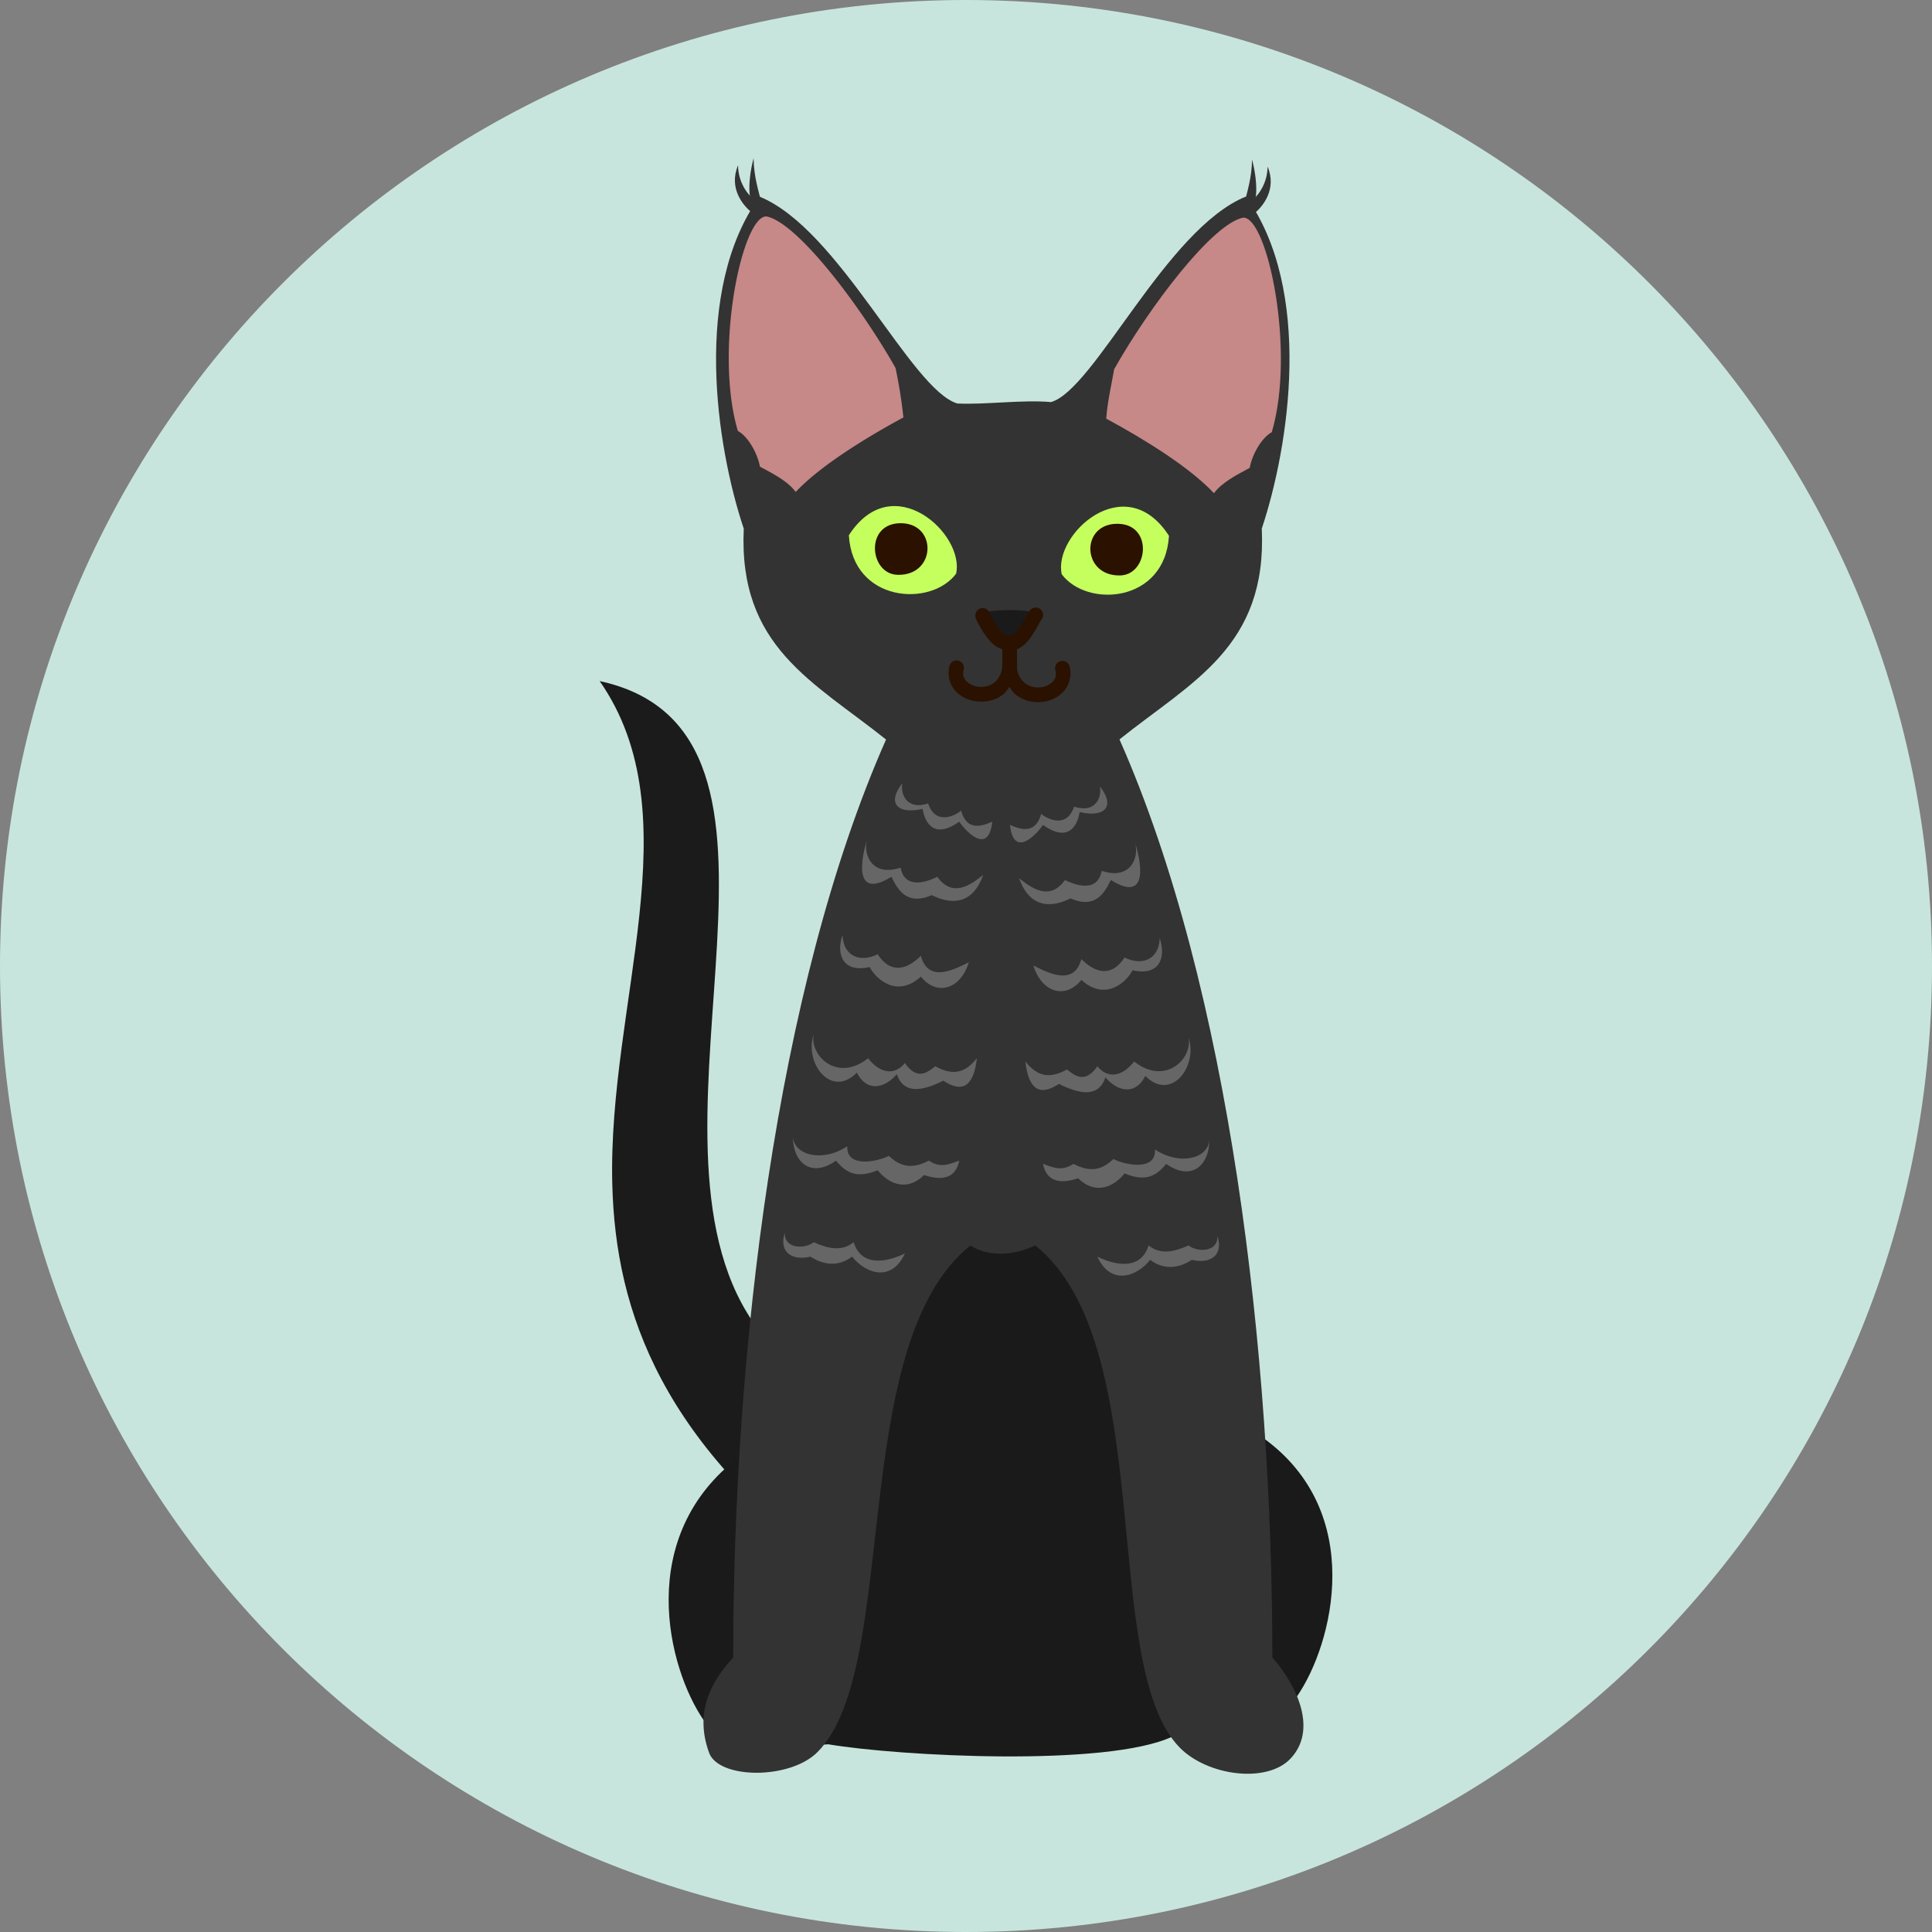 <svg xmlns="http://www.w3.org/2000/svg" width="492" height="492" viewBox="0 0 492 492">
  <rect x="0" y="0" width="492" height="492" fill="#808080" stroke="none"/>
  <g id="Group_63" data-name="Group 63" transform="translate(-1266 -369)">
    <path id="Path_302" data-name="Path 302" d="M246,0C381.862,0,492,110.138,492,246S381.862,492,246,492,0,381.862,0,246,110.138,0,246,0Z" transform="translate(1266 369)" fill="#c8e5dd"/>
    <g id="Group_62" data-name="Group 62" transform="translate(1057.262 -208.062)">
      <path id="Path_273" data-name="Path 273" d="M424.46,888.676c-46.977-33.834-58.975-67.734-59.8-100.508-1.157-46.054,20.632-93.919-3.218-128.109,59.477,12.921,7.761,111.652,37.492,160.786,22.849,37.794,41.411,41.767,51.654,52.583,11.278,16.635-10.96,22.837-26.126,15.247Zm0,0" transform="translate(0 90.44)" fill="#1b1b1b"/>
      <path id="Path_274" data-name="Path 274" d="M527.065,843.219c9.2-13.273,17.807-46.989-8.746-65.978-21.571-106.186-107.879-112.908-133.092,4.8-26.978,20.305-18.365,54.018-9.17,67.294,8.94,5.276,20.377,6.932,31.68,6.043,18.138,3.056,71.033,5.822,87.624-1.961,12.217-3.046,23.432-3.081,31.7-10.2Zm0,0" transform="translate(11.937 165.883)" fill="#1a1a1a"/>
      <path id="Path_275" data-name="Path 275" d="M376.663,628.395c-.561-2.448-1.877-6.336-1.911-11.035-1.718,6.3-1.609,14.309,1.911,11.035Zm0,0" transform="translate(25.899)" fill="#333"/>
      <path id="Path_276" data-name="Path 276" d="M378.473,627.108c-1.718-.293-5.176-4.141-5.176-9.17-2.448,5.737,1.232,10.181,3.314,11.852.546-.817,1.325-1.865,1.862-2.682Zm0,0" transform="translate(23.394 1.224)" fill="#333"/>
      <path id="Path_277" data-name="Path 277" d="M414.109,628.5c.561-2.448,1.877-6.333,1.914-11.035,1.715,6.3,1.606,14.3-1.914,11.035Zm0,0" transform="translate(111.555 0.223)" fill="#333"/>
      <path id="Path_278" data-name="Path 278" d="M414.332,627.225c1.718-.305,5.176-4.153,5.176-9.186,2.435,5.75-1.229,10.2-3.311,11.864-.549-.817-1.328-1.865-1.865-2.678Zm0,0" transform="translate(112.027 1.438)" fill="#333"/>
      <path id="Path_279" data-name="Path 279" d="M454.388,887.591c31.483,25.188,16.139,107.05,36.88,127.963,7.041,7.1,22.07,9.145,28.134,2.741,6.835-7.212,1.949-18.247-4.615-25.774,0-76.941-10.754-170.128-38.929-233.784,18.453-14.761,37.626-23.554,36.238-53.687,7.063-21.194,13.055-60.79-4.022-84.565-20.314,8.232-38.6,49.244-49.655,52.349-7.3-.645-16.638.7-23.825.365-11.8-3.436-30.083-44.445-50.4-52.68-17.065,23.775-11.085,63.375-4.019,84.565-1.388,30.133,17.782,38.929,36.235,53.69-28.159,63.652-38.926,156.842-38.926,233.783-6.055,6.5-9.744,14.321-6.14,24.237,2.448,6.735,20.573,6.919,27.623-.181,21.243-21.437,7.43-103.8,38.917-128.988,5.323,3.34,12,2.158,16.5-.034Zm0,0" transform="translate(17.966 6.619)" fill="#333"/>
      <path id="Path_280" data-name="Path 280" d="M395.988,656.445a1.932,1.932,0,0,0-1.656,1.886v5.519a1.871,1.871,0,1,0,3.739,0v-5.519a1.941,1.941,0,0,0-2.083-1.886Zm0,0" transform="translate(69.665 82.763)" fill="#2b1100"/>
      <path id="Path_281" data-name="Path 281" d="M405.285,658.235a1.923,1.923,0,0,0-1.718,1.752,5.6,5.6,0,0,1-1.958,4.337,5.463,5.463,0,0,1-3.764,1.082,5.227,5.227,0,0,1-3.339-1.387,2.875,2.875,0,0,1-.7-3.031,1.876,1.876,0,0,0-3.642-.9,6.993,6.993,0,0,0,1.656,6.529,8.739,8.739,0,0,0,5.784,2.535,9.1,9.1,0,0,0,6.336-1.89,8.8,8.8,0,0,0,1.484-1.886,9.081,9.081,0,0,0,1.512,1.949,9.2,9.2,0,0,0,6.37,1.961,8.8,8.8,0,0,0,5.8-2.56,6.964,6.964,0,0,0,1.643-6.5,1.877,1.877,0,0,0-3.642.914,2.821,2.821,0,0,1-.7,3,5.191,5.191,0,0,1-3.327,1.413,5.476,5.476,0,0,1-3.776-1.144,5.735,5.735,0,0,1-1.983-4.409,1.942,1.942,0,0,0-2.024-1.752Zm0,0" transform="translate(60.368 86.563)" fill="#2b1100"/>
      <path id="Path_282" data-name="Path 282" d="M399.316,663.041c-2.292-10.084,16.161-27.1,27.3-9.8-1.01,17.075-20.85,18.415-27.3,9.8Zm0,0" transform="translate(79.81 60.271)" fill="#c5ff5e"/>
      <path id="Path_283" data-name="Path 283" d="M409.121,660.37c7.321-.172,8.515-13.617-1.254-13.143-8.88.44-8.428,13.361,1.254,13.143Zm0,0" transform="translate(84.888 63.235)" fill="#2b1100"/>
      <path id="Path_284" data-name="Path 284" d="M409.1,663c2.289-10.084-16.164-27.112-27.308-9.8,1,17.075,20.851,18.415,27.308,9.8Zm0,0" transform="translate(43.115 60.168)" fill="#c5ff5e"/>
      <path id="Path_285" data-name="Path 285" d="M389.71,660.31c-7.331-.159-8.512-13.6,1.257-13.13,8.865.44,8.428,13.361-1.257,13.13Zm0,0" transform="translate(47.625 63.136)" fill="#2b1100"/>
      <path id="Path_286" data-name="Path 286" d="M392.73,654.976c3.084-1.023,11.683-.876,13.436,0-2.142,8.565-11.228,9.111-13.436,0Zm0,0" transform="translate(66.272 78.164)" fill="#1a1a1a"/>
      <path id="Path_287" data-name="Path 287" d="M393.663,654.177a1.952,1.952,0,0,0-1.375,2.678,23.586,23.586,0,0,0,3.19,5.226,7.572,7.572,0,0,0,5.226,2.984h.218c2.438-.1,4.131-1.79,5.3-3.411s2.008-3.386,2.763-4.58a1.875,1.875,0,1,0-3.13-2.033c-.936,1.5-1.79,3.193-2.678,4.434-.864,1.194-1.559,1.755-2.326,1.815a3.946,3.946,0,0,1-2.535-1.6,21.036,21.036,0,0,1-2.616-4.434,1.922,1.922,0,0,0-2.036-1.082Zm0,0" transform="translate(64.974 77.747)" fill="#2b1100"/>
      <path id="Path_288" data-name="Path 288" d="M402.816,673.391c.306-4.384,1.416-8.989,2.011-12.569,9-15.955,25.066-37.124,32.874-38.611,6.174-.193,13.386,34.006,7.271,54.641-2.485,1.338-4.933,5.444-5.628,9.086-3.408,1.84-7.062,3.7-9.1,6.442-6.261-6.663-17.661-13.692-27.43-18.989Zm0,0" transform="translate(87.635 10.274)" fill="#c78888"/>
      <path id="Path_289" data-name="Path 289" d="M416.461,673.295a126.3,126.3,0,0,0-2-12.585c-9.011-15.955-25.079-37.124-32.886-38.6-6.161-.2-13.383,34.006-7.271,54.625,2.5,1.353,4.933,5.457,5.628,9.1,3.411,1.827,7.066,3.692,9.1,6.432,6.274-6.651,17.673-13.679,27.43-18.977Zm0,0" transform="translate(22.336 10.069)" fill="#c78888"/>
      <path id="Path_290" data-name="Path 290" d="M387.452,668.4c-.561,2.348.851,7.037,6.542,5.139,1.971,5.784,6.953,3.034,8.416,1.865,1.681,6.015,6.467,3.3,7.942,2.8-1.035,8.927-7.09,2-8.419,0-6.345,4.5-8.731.415-9.342-3.265-6.6,1.5-9.086-1.606-5.139-6.539Zm0,0" transform="translate(51.09 108.113)" fill="#666"/>
      <path id="Path_291" data-name="Path 291" d="M384.268,672.9c-1.291,3.458.683,10.046,8.419,7.477,1.179,6.236,7.917,3.046,9.342,2.326,3.92,5.469,8.575,2.023,11.68-.462-2.582,7.381-7.87,7.745-13.083,5.139-6.492,2.825-8.743-1.6-10.277-4.677-9.915,6.164-7.652-5.08-6.08-9.8Zm0,0" transform="translate(45.394 117.636)" fill="#666"/>
      <path id="Path_292" data-name="Path 292" d="M381.67,680.805c.293,5.762,4.836,6.953,8.964,4.883,3.436,5.251,7.614,3.789,11,.4,1.861,6.869,8.135,3.679,12.229,1.634-2.229,7.112-8.294,8.587-12.229,3.664-6.261,5.7-11.668.293-13.034-2.435-6.772,1.522-8.612-3.118-6.931-8.147Zm0,0" transform="translate(41.609 134.381)" fill="#666"/>
      <path id="Path_293" data-name="Path 293" d="M379.267,688.906c-1.06,5.494,6.052,12.351,13.847,6.105,3.3,4.187,6.969,4.237,9.379,1.228,3.106,4.447,5.665,2.473,7.736.817,4.786,2.641,7.8,1.462,10.6-2.045-.792,7.05-3.592,9.011-8.55,5.712-5.213,2.629-10.087,3.58-11.814-1.634-3.642,4.069-7.892,4.191-10.2-.415-6.517,6.663-13.458-2.385-11-9.769Zm0,0" transform="translate(36.681 151.539)" fill="#666"/>
      <path id="Path_294" data-name="Path 294" d="M377.223,697.266c.29,4.8,7.6,6.626,13.86,2.448-.306,5.494,7.368,4.057,10.583,2.448,3.679,3.558,6.931,2.85,10.2,1.219,3.093,2.071,5.323.8,7.733,0-1,4.9-4.858,5.03-8.961,3.667-4.35,4.287-8.989,2.314-11.818-1.219-5.076,2.07-7.917.9-10.6-2.448-6.467,4.568-11,.365-11-6.115Zm0,0" transform="translate(33.427 169.247)" fill="#666"/>
      <path id="Path_295" data-name="Path 295" d="M376.851,705.106c-.281,4.166,5.079,4.25,7.334,2.448,3.813,1.706,7.209,2.385,10.184,0,2.142,6.919,9.523,4.615,13.043,2.85-3.3,7.3-9.853,5.31-13.445.817-4.677,3.554-9.233.914-10.6,0-4.858,1.157-8.123-1.281-6.517-6.115Zm0,0" transform="translate(31.764 185.852)" fill="#666"/>
      <path id="Path_296" data-name="Path 296" d="M417.848,668.664c.574,2.351-.842,7.041-6.542,5.142-1.974,5.784-6.953,3.043-8.4,1.874-1.693,6.018-6.467,3.29-7.954,2.8,1.035,8.927,7.09,1.983,8.416,0,6.348,4.493,8.734.415,9.345-3.277,6.613,1.5,9.086-1.609,5.139-6.542Zm0,0" transform="translate(70.972 108.665)" fill="#666"/>
      <path id="Path_297" data-name="Path 297" d="M425.14,673.16c1.291,3.473-.683,10.062-8.406,7.48-1.182,6.236-7.917,3.056-9.354,2.339-3.919,5.469-8.575,2.02-11.68-.465,2.594,7.384,7.87,7.749,13.083,5.142,6.492,2.825,8.743-1.6,10.277-4.677,9.915,6.161,7.661-5.079,6.08-9.819Zm0,0" transform="translate(72.561 118.188)" fill="#666"/>
      <path id="Path_298" data-name="Path 298" d="M429.057,681.067c-.293,5.772-4.836,6.953-8.968,4.9-3.421,5.251-7.611,3.788-11,.4-1.862,6.857-8.135,3.679-12.229,1.631,2.242,7.115,8.294,8.574,12.229,3.667,6.274,5.7,11.668.293,13.033-2.448,6.772,1.534,8.612-3.105,6.932-8.147Zm0,0" transform="translate(75.026 134.936)" fill="#666"/>
      <path id="Path_299" data-name="Path 299" d="M437.769,689.168c1.073,5.494-6.04,12.351-13.847,6.115-3.3,4.191-6.969,4.228-9.367,1.219-3.106,4.456-5.666,2.485-7.748.814-4.786,2.656-7.783,1.475-10.6-2.033.792,7.053,3.6,9,8.562,5.7,5.213,2.632,10.074,3.583,11.814-1.631,3.63,4.078,7.879,4.191,10.184-.4,6.517,6.664,13.458-2.388,11-9.781Zm0,0" transform="translate(73.645 152.095)" fill="#666"/>
      <path id="Path_300" data-name="Path 300" d="M440.023,697.531c-.281,4.8-7.586,6.616-13.847,2.451.306,5.478-7.38,4.053-10.6,2.435-3.676,3.567-6.916,2.862-10.181,1.229-3.106,2.07-5.335.8-7.748,0,1,4.9,4.861,5.033,8.964,3.667,4.35,4.287,8.989,2.3,11.814-1.229,5.092,2.083,7.92.914,10.6-2.438,6.467,4.568,11,.355,11-6.115Zm0,0" transform="translate(76.689 169.808)" fill="#666"/>
      <path id="Path_301" data-name="Path 301" d="M432.642,705.371c.278,4.166-5.079,4.253-7.334,2.448-3.813,1.693-7.2,2.376-10.184,0-2.142,6.919-9.51,4.605-13.03,2.853,3.286,7.281,9.841,5.31,13.433.814,4.69,3.558,9.233.914,10.6,0,4.858,1.144,8.123-1.278,6.517-6.115Zm0,0" transform="translate(86.106 186.413)" fill="#666"/>
    </g>
  </g>
</svg>
